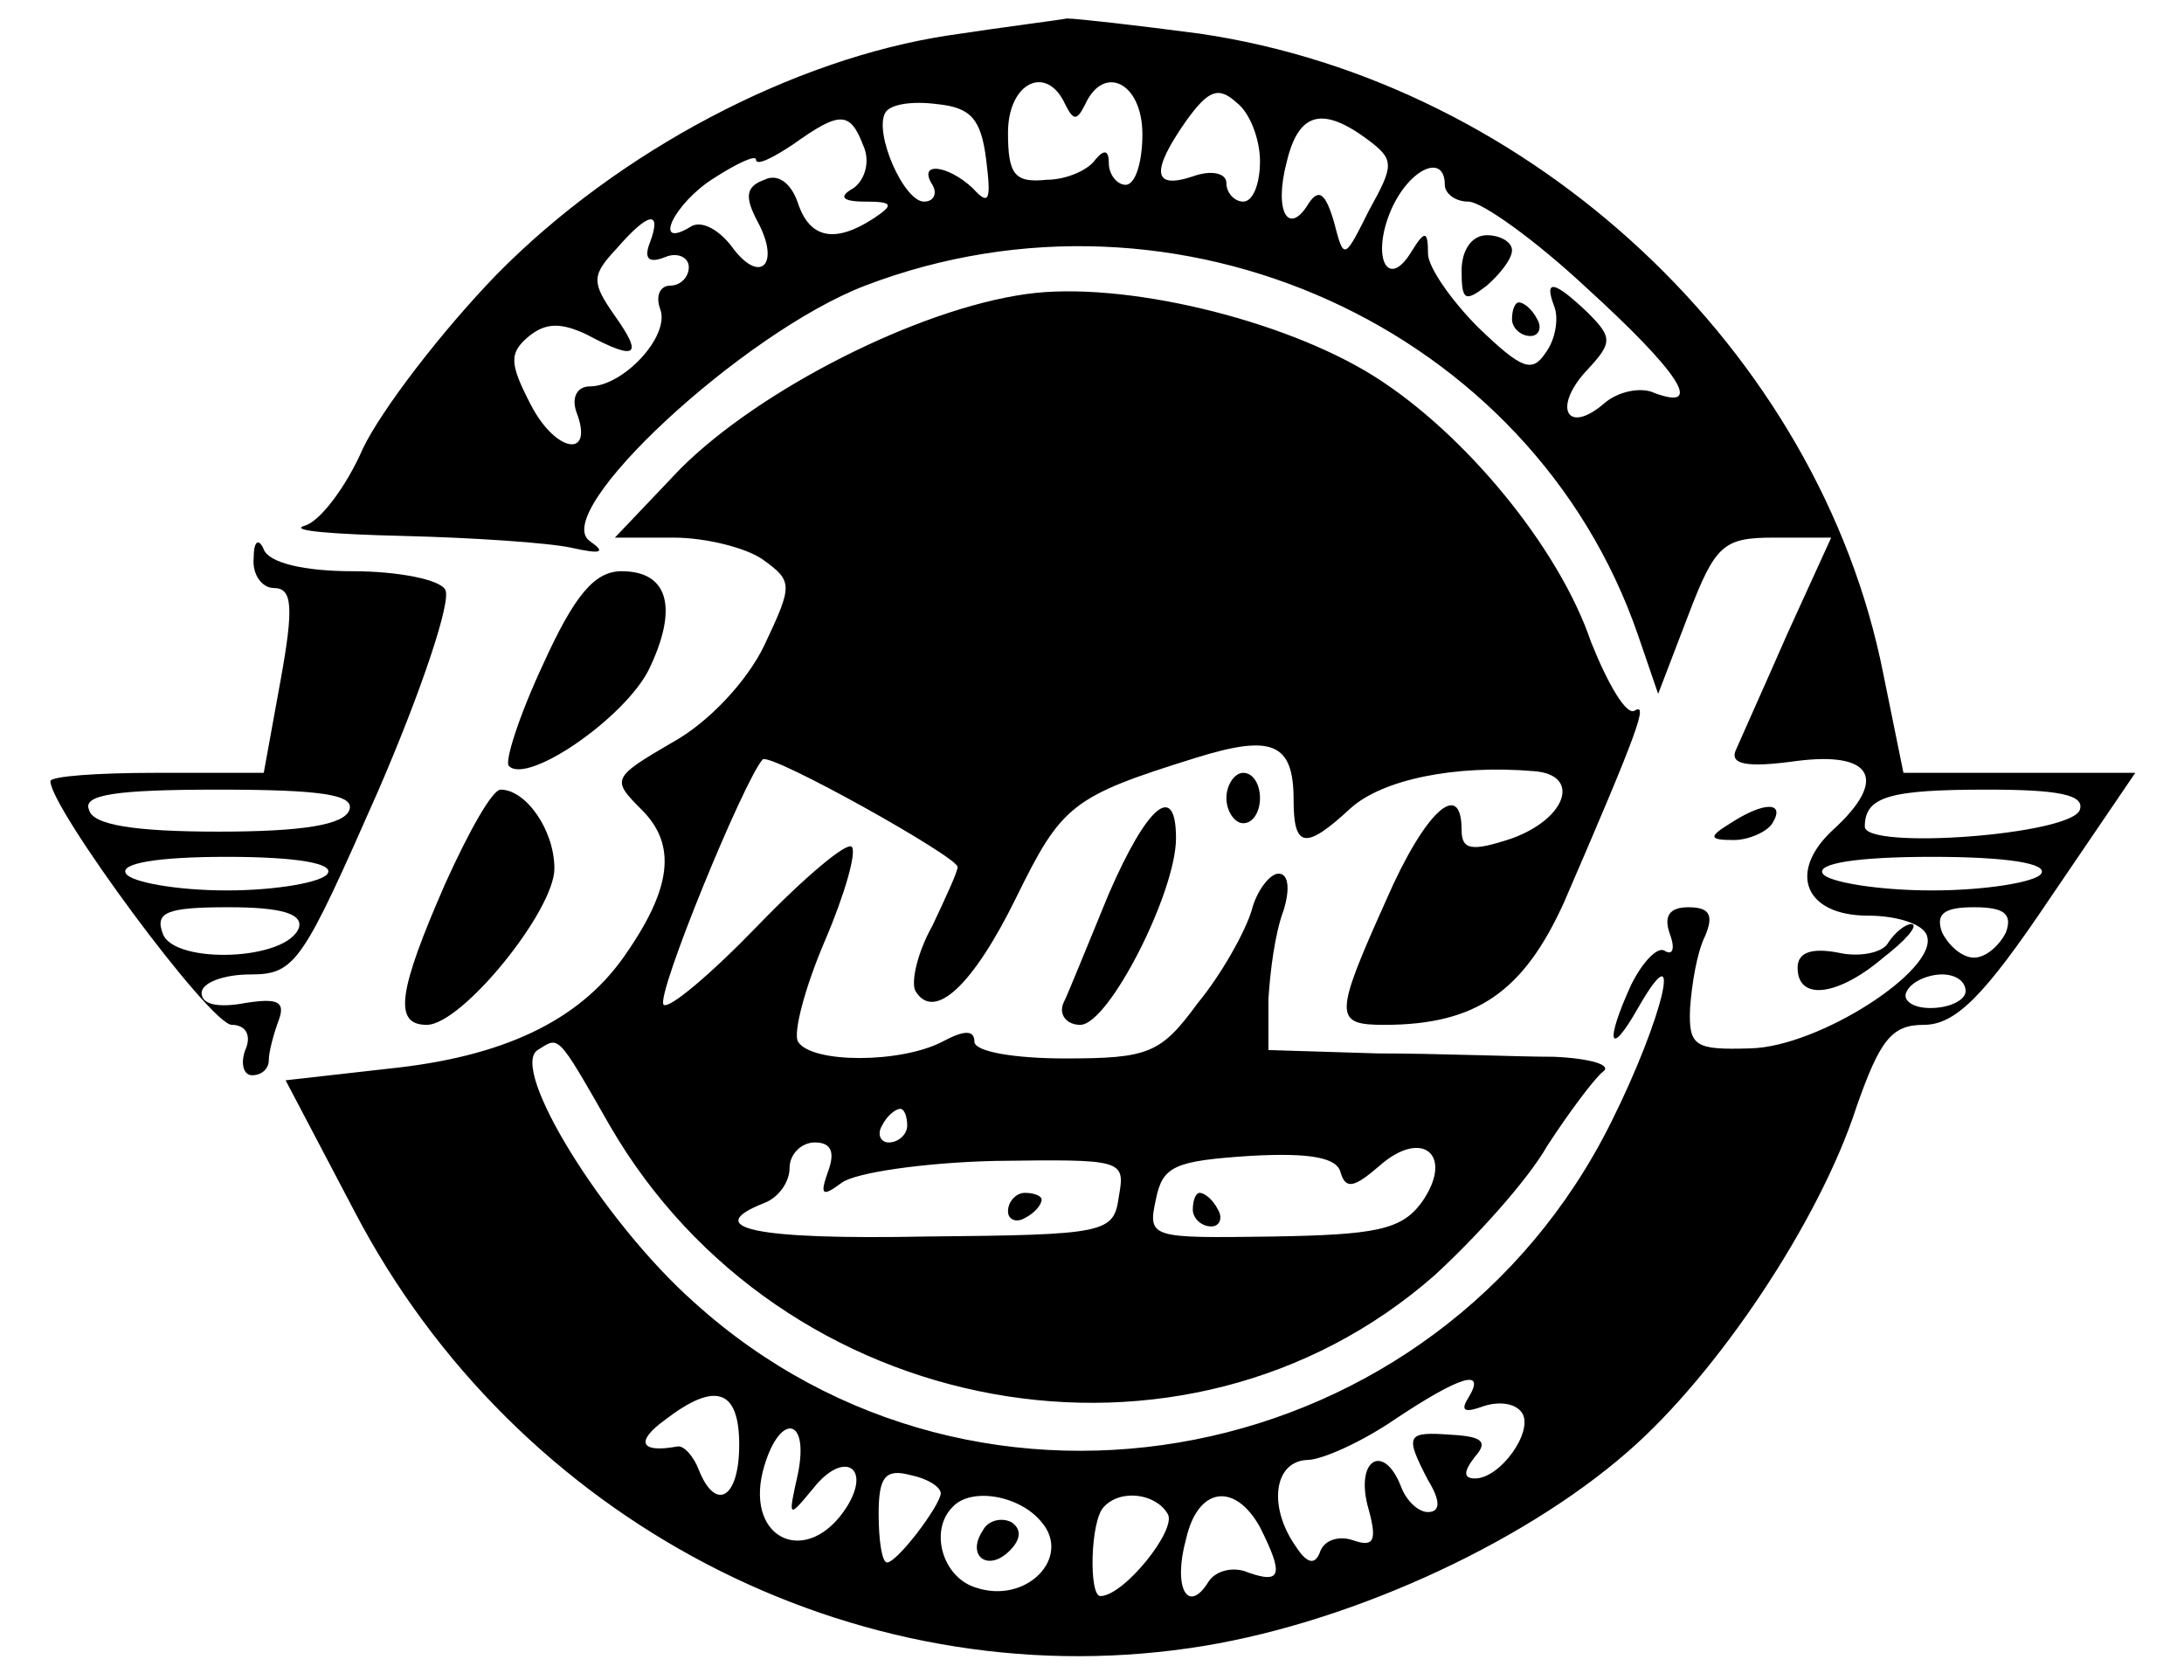 <?xml version="1.0" standalone="no"?>
<!DOCTYPE svg PUBLIC "-//W3C//DTD SVG 20010904//EN"
 "http://www.w3.org/TR/2001/REC-SVG-20010904/DTD/svg10.dtd">
<svg version="1.0" xmlns="http://www.w3.org/2000/svg"
 width="130pt" height="100pt" viewBox="0 0 130 100"
 preserveAspectRatio="xMidYMid meet">

<g transform="translate(0,100) scale(0.1,-0.1)"
fill="#000000" stroke="none">
<path d="M565 979 c-93 -14 -197 -69 -269 -142 -33 -34 -69 -81 -80 -104 -10
-23 -26 -44 -35 -46 -9 -3 18 -5 59 -6 41 -1 86 -4 100 -7 18 -4 21 -3 11 4
-24 17 91 124 164 152 186 71 397 -25 460 -208 l12 -35 18 47 c16 42 21 46 51
46 l34 0 -26 -57 c-14 -32 -28 -63 -31 -70 -3 -8 7 -10 36 -6 46 6 55 -11 22
-41 -27 -25 -17 -51 21 -51 17 0 33 -5 35 -12 7 -20 -64 -66 -105 -67 -33 -1
-37 1 -36 24 1 14 4 33 9 43 5 12 3 17 -10 17 -11 0 -15 -5 -11 -16 3 -8 2
-13 -3 -10 -4 3 -13 -6 -20 -20 -16 -35 -13 -44 4 -14 28 49 15 -6 -16 -68
-103 -207 -376 -261 -546 -107 -54 48 -110 139 -93 150 13 8 11 11 43 -45 102
-176 342 -220 491 -89 24 22 55 56 67 77 13 20 28 40 33 44 6 4 -7 8 -29 9
-22 0 -69 2 -105 2 l-65 2 0 30 c1 17 4 40 9 53 4 13 3 22 -3 22 -5 0 -13 -10
-16 -22 -4 -13 -18 -38 -32 -55 -22 -30 -29 -33 -79 -33 -30 0 -54 4 -54 10 0
7 -6 7 -19 0 -25 -13 -78 -13 -86 0 -3 5 4 32 16 60 12 28 19 53 16 56 -3 3
-28 -18 -56 -47 -28 -29 -53 -50 -56 -47 -5 5 48 134 59 146 5 4 116 -58 116
-64 0 -3 -7 -18 -15 -35 -9 -16 -13 -34 -10 -39 11 -18 34 3 60 56 27 55 33
60 107 83 45 14 58 9 58 -25 0 -29 7 -30 34 -5 19 17 62 26 109 22 28 -2 20
-28 -13 -40 -24 -8 -30 -7 -30 5 0 31 -22 11 -45 -42 -31 -69 -31 -74 -1 -74
55 0 83 20 107 73 45 104 50 119 42 114 -5 -3 -16 16 -26 41 -19 56 -75 124
-129 158 -54 34 -150 57 -207 49 -65 -9 -159 -57 -206 -104 l-39 -41 35 0 c19
0 43 -6 53 -13 18 -13 18 -15 1 -51 -10 -21 -33 -46 -55 -58 -36 -21 -36 -22
-18 -40 21 -21 18 -47 -11 -88 -27 -38 -72 -59 -139 -66 l-62 -7 41 -78 c96
-184 297 -289 497 -260 91 13 197 61 261 117 53 46 114 137 136 205 14 40 21
49 40 49 19 0 36 17 75 75 l51 75 -69 0 -69 0 -12 59 c-38 192 -209 352 -407
381 -38 5 -73 9 -79 9 -5 -1 -37 -5 -70 -10z m69 -41 c5 -10 7 -10 12 0 11 24
34 13 34 -18 0 -16 -4 -30 -10 -30 -5 0 -10 6 -10 13 0 8 -3 8 -8 2 -4 -6 -17
-12 -29 -12 -19 -2 -23 3 -23 28 0 30 23 41 34 17z m116 -34 c0 -13 -4 -24
-10 -24 -5 0 -10 5 -10 11 0 6 -9 8 -20 4 -24 -8 -25 3 -4 33 13 18 19 21 30
11 8 -6 14 -22 14 -35z m-163 1 c3 -24 2 -28 -8 -17 -15 14 -33 16 -24 2 3 -5
1 -10 -5 -10 -12 0 -30 41 -23 53 3 5 16 7 31 5 20 -2 26 -9 29 -33z m-73 8
c4 -9 1 -20 -6 -25 -9 -5 -7 -8 7 -8 17 0 17 -2 5 -10 -23 -15 -38 -12 -45 9
-4 12 -12 18 -20 14 -11 -4 -12 -10 -4 -25 14 -26 1 -38 -16 -14 -8 10 -18 15
-24 11 -23 -14 -10 14 14 29 14 9 25 14 25 11 0 -4 10 1 22 9 28 20 34 20 42
-1z m300 4 c16 -12 16 -15 1 -42 -15 -30 -15 -30 -21 -7 -5 17 -9 20 -15 11
-12 -20 -21 -5 -13 25 7 29 21 33 48 13z m46 -27 c0 -5 6 -10 14 -10 8 0 40
-23 70 -51 55 -50 71 -74 41 -63 -8 4 -22 1 -30 -6 -22 -19 -31 -3 -11 19 16
17 16 20 1 35 -20 19 -26 20 -20 4 3 -7 1 -20 -5 -28 -8 -12 -14 -10 -40 15
-16 16 -30 36 -30 44 0 14 -2 14 -10 1 -14 -23 -24 -3 -12 25 11 25 32 34 32
15z m-473 -34 c-4 -10 -1 -13 9 -9 7 3 14 0 14 -6 0 -6 -5 -11 -11 -11 -6 0
-9 -6 -6 -14 6 -16 -22 -46 -42 -46 -7 0 -11 -6 -8 -15 11 -28 -12 -25 -27 4
-13 25 -13 31 -1 41 10 8 19 8 34 1 30 -16 34 -13 17 11 -14 20 -14 24 1 40
19 22 27 23 20 4z m851 -338 c-5 -15 -128 -24 -128 -10 0 18 15 22 73 22 42 0
58 -3 55 -12z m-23 -38 c-3 -5 -33 -10 -65 -10 -32 0 -62 5 -65 10 -4 6 20 10
65 10 45 0 69 -4 65 -10z m-21 -35 c-4 -8 -12 -15 -19 -15 -7 0 -15 7 -19 15
-4 11 1 15 19 15 18 0 23 -4 19 -15z m-24 -35 c0 -5 -9 -10 -21 -10 -11 0 -17
5 -14 10 3 6 13 10 21 10 8 0 14 -4 14 -10z m-630 -80 c0 -5 -5 -10 -11 -10
-5 0 -7 5 -4 10 3 6 8 10 11 10 2 0 4 -4 4 -10z m-47 -27 c-5 -14 -4 -16 8 -7
8 6 49 12 91 13 76 1 78 1 74 -21 -3 -22 -7 -23 -115 -24 -102 -2 -134 5 -96
20 8 3 15 12 15 21 0 8 7 15 15 15 10 0 12 -6 8 -17z m328 3 c26 23 45 6 25
-22 -12 -16 -27 -19 -89 -20 -72 -1 -74 -1 -69 22 4 20 11 23 56 26 36 2 52
-1 54 -10 3 -10 8 -9 23 4z m53 -138 c-5 -8 -2 -9 9 -5 9 3 19 2 23 -4 7 -11
-13 -39 -28 -39 -7 0 -7 4 0 13 8 9 4 12 -14 13 -27 2 -28 0 -14 -27 8 -13 7
-19 0 -19 -6 0 -13 7 -16 15 -10 26 -27 17 -20 -11 6 -21 4 -25 -8 -21 -8 3
-17 1 -20 -6 -3 -9 -8 -8 -15 3 -16 23 -13 50 7 51 9 0 33 11 52 24 39 26 55
31 44 13z m-434 -28 c0 -32 -14 -40 -24 -15 -3 8 -9 15 -13 14 -22 -4 -25 3
-7 16 30 23 44 18 44 -15z m35 -17 c-6 -27 -6 -27 9 -9 18 23 35 13 20 -11
-23 -36 -60 -20 -50 21 9 35 28 34 21 -1z m85 -12 c-1 -8 -26 -41 -32 -41 -3
0 -5 13 -5 29 0 22 4 27 19 23 10 -2 18 -7 18 -11z m60 -17 c18 -21 -9 -49
-39 -39 -20 6 -28 34 -14 48 11 12 40 7 53 -9z m75 5 c6 -9 -26 -49 -40 -49
-7 0 -6 45 2 53 10 11 31 8 38 -4z m55 -8 c14 -28 13 -34 -7 -27 -9 4 -20 1
-24 -6 -12 -19 -21 -3 -13 26 7 31 29 34 44 7z"/>
<path d="M870 839 c0 -18 2 -19 15 -9 8 7 15 16 15 21 0 5 -7 9 -15 9 -9 0
-15 -9 -15 -21z"/>
<path d="M900 810 c0 -5 5 -10 11 -10 5 0 7 5 4 10 -3 6 -8 10 -11 10 -2 0 -4
-4 -4 -10z"/>
<path d="M600 279 c0 -5 5 -7 10 -4 6 3 10 8 10 11 0 2 -4 4 -10 4 -5 0 -10
-5 -10 -11z"/>
<path d="M710 280 c0 -5 5 -10 11 -10 5 0 7 5 4 10 -3 6 -8 10 -11 10 -2 0 -4
-4 -4 -10z"/>
<path d="M585 89 c-10 -15 3 -25 16 -12 7 7 7 13 1 17 -6 3 -14 1 -17 -5z"/>
<path d="M151 668 c-1 -10 5 -18 12 -18 11 0 12 -11 4 -55 l-10 -55 -64 0
c-35 0 -63 -2 -63 -5 0 -16 95 -145 108 -145 8 0 12 -6 8 -15 -3 -8 -1 -15 4
-15 6 0 10 4 10 9 0 5 3 16 6 24 4 11 -1 13 -20 10 -16 -3 -26 -1 -26 6 0 6
13 11 29 11 27 0 31 7 76 109 26 60 44 114 40 120 -3 6 -28 11 -55 11 -29 0
-50 5 -53 13 -3 7 -6 5 -6 -5z m57 -150 c-3 -9 -28 -13 -78 -13 -50 0 -75 4
-77 13 -4 9 16 12 77 12 61 0 81 -3 78 -12z m-13 -38 c-3 -5 -30 -10 -60 -10
-30 0 -57 5 -60 10 -4 6 18 10 60 10 42 0 64 -4 60 -10z m-17 -32 c-7 -20 -74
-22 -81 -4 -5 13 2 16 39 16 32 0 44 -4 42 -12z"/>
<path d="M323 604 c-14 -30 -23 -58 -20 -60 11 -11 68 28 83 57 18 37 12 59
-16 59 -16 0 -28 -14 -47 -56z"/>
<path d="M730 525 c0 -8 5 -15 10 -15 6 0 10 7 10 15 0 8 -4 15 -10 15 -5 0
-10 -7 -10 -15z"/>
<path d="M265 474 c-28 -64 -31 -84 -11 -84 21 0 76 68 76 93 0 23 -17 47 -32
47 -5 0 -19 -25 -33 -56z"/>
<path d="M660 468 c-12 -29 -24 -59 -27 -65 -3 -7 2 -13 10 -13 17 0 57 79 57
111 0 34 -17 20 -40 -33z"/>
<path d="M1030 510 c-13 -8 -13 -10 2 -10 9 0 20 5 23 10 8 13 -5 13 -25 0z"/>
<path d="M1124 439 c-3 -6 -17 -9 -30 -6 -16 3 -24 0 -24 -9 0 -20 24 -17 51
6 13 10 21 19 17 20 -4 0 -10 -5 -14 -11z"/>
</g>
</svg>
